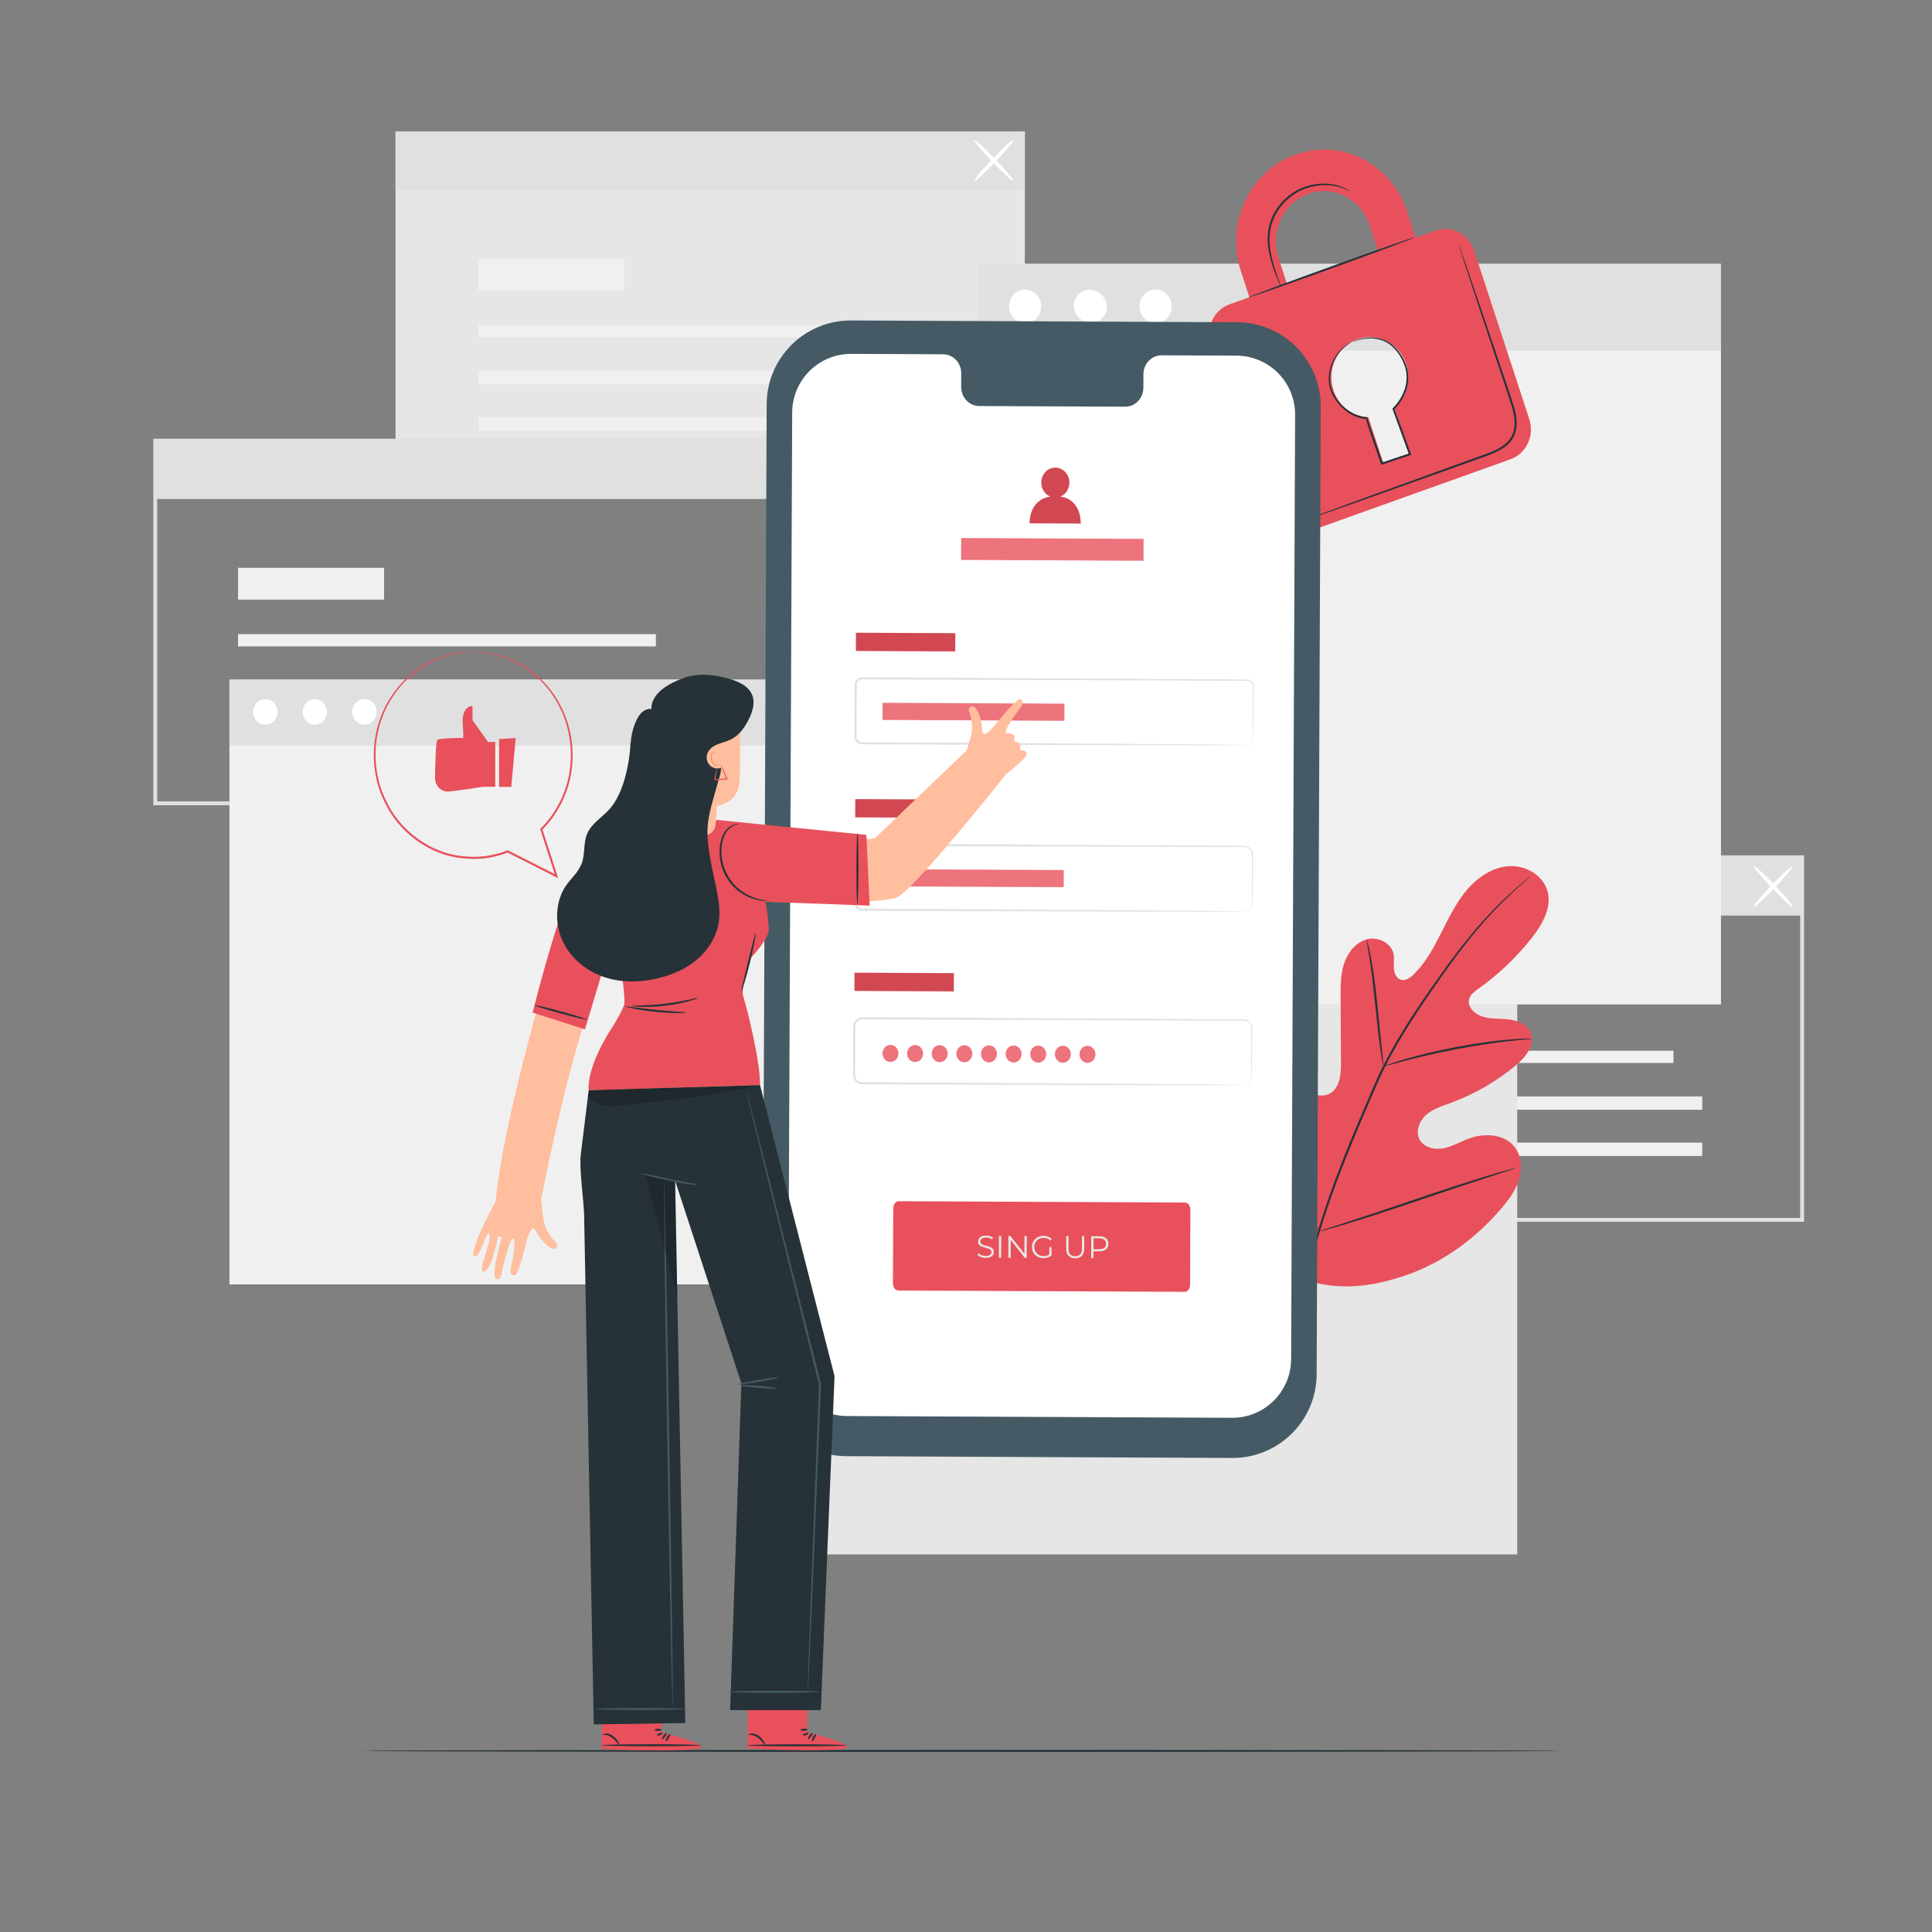 <svg width="283" height="283" viewBox="0 0 283 283" fill="none" xmlns="http://www.w3.org/2000/svg">
<rect x="0" y="0" width="283" height="283" fill="#808080" stroke="none"/>
<path d="M264.259 178.971H171.513V125.289H264.259V178.971ZM172.079 178.405H263.693V125.855H172.079V178.405Z" fill="#E0E0E0"/>
<path d="M245.128 153.911H183.924V155.707H245.128V153.911Z" fill="#F0F0F0"/>
<path d="M249.343 160.602H183.924V162.561H249.343V160.602Z" fill="#F0F0F0"/>
<path d="M249.343 167.372H183.924V169.331H249.343V167.372Z" fill="#F0F0F0"/>
<path d="M205.314 144.194H183.924V148.851H205.314V144.194Z" fill="#F0F0F0"/>
<path d="M263.976 125.571H171.796V134.117H263.976V125.571Z" fill="#E0E0E0"/>
<path d="M256.883 132.84C256.765 132.728 257.953 131.295 259.535 129.641C261.118 127.986 262.497 126.736 262.614 126.849C262.732 126.961 261.544 128.394 259.961 130.048C258.379 131.703 257.001 132.953 256.883 132.84Z" fill="white"/>
<path d="M262.615 132.84C262.497 132.953 261.119 131.703 259.536 130.048C257.953 128.393 256.765 126.961 256.883 126.849C257.001 126.737 258.378 127.986 259.962 129.641C261.545 131.295 262.733 132.728 262.615 132.84Z" fill="white"/>
<path d="M150.119 19.275H57.938V72.391H150.119V19.275Z" fill="#E6E6E6"/>
<path d="M131.269 47.615H70.065V49.41H131.269V47.615Z" fill="#F0F0F0"/>
<path d="M135.485 54.306H70.065V56.264H135.485V54.306Z" fill="#F0F0F0"/>
<path d="M135.485 61.075H70.065V63.033H135.485V61.075Z" fill="#F0F0F0"/>
<path d="M91.456 37.897H70.065V42.555H91.456V37.897Z" fill="#F0F0F0"/>
<path d="M150.119 19.275H57.938V27.82H150.119V19.275Z" fill="#E0E0E0"/>
<path d="M142.709 26.503C142.591 26.39 143.779 24.958 145.361 23.303C146.944 21.648 148.323 20.399 148.44 20.511C148.558 20.623 147.37 22.055 145.787 23.71C144.205 25.365 142.827 26.615 142.709 26.503Z" fill="white"/>
<path d="M148.441 26.503C148.323 26.616 146.945 25.366 145.362 23.711C143.779 22.056 142.592 20.623 142.709 20.511C142.827 20.399 144.205 21.649 145.787 23.304C147.371 24.958 148.559 26.39 148.441 26.503Z" fill="white"/>
<path d="M115.206 117.949H22.459V64.266H115.206V117.949ZM23.026 117.383H114.64V64.832H23.026V117.383Z" fill="#E0E0E0"/>
<path d="M96.075 92.889H34.87V94.684H96.075V92.889Z" fill="#F0F0F0"/>
<path d="M100.29 99.581H34.87V101.539H100.29V99.581Z" fill="#F0F0F0"/>
<path d="M100.29 106.35H34.87V108.308H100.29V106.35Z" fill="#F0F0F0"/>
<path d="M56.26 83.171H34.87V87.83H56.26V83.171Z" fill="#F0F0F0"/>
<path d="M114.923 64.549H22.742V73.096H114.923V64.549Z" fill="#E0E0E0"/>
<path d="M222.243 130.25H113.399V227.69H222.243V130.25Z" fill="#E6E6E6"/>
<path d="M118.871 99.555H33.61V188.139H118.871V99.555Z" fill="#F0F0F0"/>
<path d="M118.871 99.555H33.61V109.207H118.871V99.555Z" fill="#E0E0E0"/>
<path d="M40.651 104.282C40.651 105.316 39.849 106.153 38.86 106.153C37.871 106.153 37.07 105.316 37.07 104.282C37.07 103.249 37.871 102.411 38.86 102.411C39.849 102.411 40.651 103.249 40.651 104.282Z" fill="white"/>
<path d="M47.911 104.282C47.911 105.316 47.11 106.153 46.121 106.153C45.132 106.153 44.331 105.316 44.331 104.282C44.331 103.249 45.132 102.411 46.121 102.411C47.11 102.411 47.911 103.249 47.911 104.282Z" fill="white"/>
<path d="M55.173 104.282C55.173 105.316 54.371 106.153 53.382 106.153C52.394 106.153 51.592 105.316 51.592 104.282C51.592 103.249 52.394 102.411 53.382 102.411C54.371 102.411 55.173 103.249 55.173 104.282Z" fill="white"/>
<path d="M252.088 38.649H143.244V147.129H252.088V38.649Z" fill="#F0F0F0"/>
<path d="M252.088 38.649H143.244V51.356H252.088V38.649Z" fill="#E0E0E0"/>
<path d="M152.513 44.872C152.513 46.233 151.458 47.336 150.156 47.336C148.855 47.336 147.8 46.233 147.8 44.872C147.8 43.511 148.855 42.409 150.156 42.409C151.458 42.409 152.513 43.512 152.513 44.872Z" fill="white"/>
<path d="M161.382 43.206C162.344 44.168 162.378 45.694 161.458 46.614C160.537 47.534 159.011 47.5 158.05 46.539C157.088 45.577 157.054 44.051 157.974 43.13C158.894 42.21 160.42 42.244 161.382 43.206Z" fill="white"/>
<path d="M171.632 44.872C171.632 46.233 170.577 47.336 169.275 47.336C167.973 47.336 166.918 46.233 166.918 44.872C166.918 43.511 167.973 42.409 169.275 42.409C170.577 42.409 171.632 43.512 171.632 44.872Z" fill="white"/>
<path d="M228.575 256.472C228.575 256.553 189.272 256.62 140.801 256.62C92.314 256.62 53.019 256.554 53.019 256.472C53.019 256.391 92.313 256.324 140.801 256.324C189.272 256.325 228.575 256.391 228.575 256.472Z" fill="#263238"/>
<path d="M190.277 187.183C181.534 181.074 179.55 169.735 179.896 159.543C179.953 157.842 179.766 156.048 180.576 154.555C181.385 153.062 183.274 152.042 184.797 152.759C186.06 153.354 186.611 154.823 187.318 156.039C188.258 157.656 189.659 158.994 191.308 159.85C192.391 160.412 193.732 160.756 194.801 160.166C196.269 159.356 196.442 157.329 196.431 155.636C196.412 152.483 196.392 149.328 196.373 146.175C196.362 144.483 196.357 142.755 196.883 141.15C197.409 139.544 198.572 138.052 200.182 137.601C201.792 137.15 203.782 138.078 204.122 139.735C204.264 140.424 204.123 141.139 204.17 141.842C204.217 142.544 204.544 143.321 205.212 143.517C205.887 143.716 206.565 143.236 207.07 142.741C208.817 141.032 210.002 138.831 211.11 136.643C212.217 134.454 213.292 132.213 214.877 130.349C216.462 128.485 218.654 127.009 221.077 126.872C223.5 126.735 226.082 128.23 226.695 130.61C227.309 132.995 225.917 135.415 224.403 137.347C222.156 140.212 219.498 142.746 216.538 144.843C216.005 145.222 215.426 145.631 215.223 146.258C214.855 147.386 215.924 148.506 217.038 148.877C218.299 149.297 219.667 149.166 220.987 149.322C222.306 149.477 223.736 150.059 224.234 151.306C224.928 153.036 223.481 154.849 222.058 156.035C219.208 158.413 215.953 160.292 212.481 161.564C211.237 162.019 209.927 162.419 208.923 163.293C207.92 164.168 207.313 165.689 207.92 166.881C208.527 168.074 210.083 168.455 211.387 168.213C212.691 167.971 213.858 167.263 215.101 166.795C217.426 165.917 220.429 166.077 221.919 168.087C222.898 169.408 222.984 171.247 222.489 172.822C221.994 174.396 220.99 175.753 219.924 177.004C216.197 181.377 211.425 184.897 206.031 186.768C200.637 188.638 195.638 189.144 190.277 187.183Z" fill="#E8505B"/>
<path d="M224.25 128.288C224.254 128.292 224.198 128.347 224.086 128.449C223.961 128.561 223.795 128.709 223.584 128.897C223.14 129.289 222.487 129.867 221.665 130.634C220.021 132.163 217.711 134.463 215.202 137.61C213.943 139.178 212.635 140.954 211.265 142.886C209.898 144.821 208.45 146.897 207.01 149.138C205.57 151.377 204.128 153.777 202.835 156.369C202.183 157.663 201.601 159.017 201.008 160.396C200.417 161.776 199.818 163.176 199.212 164.593C196.808 170.267 194.693 175.753 193.182 180.877C191.662 185.996 190.758 190.741 190.362 194.761C189.956 198.783 190.04 202.066 190.204 204.319C190.292 205.445 190.379 206.319 190.458 206.909C190.491 207.192 190.516 207.415 190.536 207.582C190.552 207.734 190.557 207.813 190.552 207.814C190.547 207.814 190.531 207.738 190.504 207.587C190.478 207.421 190.441 207.2 190.396 206.918C190.296 206.33 190.19 205.457 190.083 204.329C189.882 202.074 189.764 198.78 190.143 194.74C190.512 190.702 191.398 185.934 192.908 180.794C194.408 175.65 196.52 170.148 198.927 164.469C199.534 163.052 200.134 161.651 200.725 160.271C201.318 158.895 201.906 157.53 202.563 156.23C203.868 153.624 205.32 151.219 206.771 148.979C208.221 146.737 209.679 144.663 211.055 142.733C212.437 140.806 213.758 139.033 215.032 137.47C217.57 134.33 219.912 132.046 221.584 130.544C222.419 129.789 223.085 129.226 223.543 128.849C223.763 128.671 223.935 128.531 224.065 128.425C224.184 128.33 224.247 128.284 224.25 128.288Z" fill="#263238"/>
<path d="M202.652 156.218C202.631 156.221 202.574 155.964 202.487 155.496C202.398 155.029 202.292 154.348 202.173 153.505C201.934 151.82 201.683 149.482 201.416 146.904C201.148 144.323 200.865 141.996 200.601 140.319C200.472 139.481 200.359 138.803 200.276 138.335C200.195 137.867 200.161 137.606 200.182 137.601C200.203 137.596 200.277 137.849 200.395 138.31C200.515 138.771 200.66 139.444 200.817 140.281C201.138 141.954 201.458 144.287 201.725 146.87C201.982 149.415 202.214 151.717 202.391 153.477C202.476 154.271 202.549 154.941 202.607 155.478C202.656 155.951 202.674 156.215 202.652 156.218Z" fill="#263238"/>
<path d="M224.408 152.152C224.409 152.174 224.099 152.21 223.541 152.256C222.983 152.306 222.174 152.373 221.179 152.489C219.186 152.704 216.444 153.097 213.438 153.664C210.432 154.236 207.733 154.869 205.794 155.384C204.823 155.634 204.042 155.858 203.501 156.01C202.961 156.163 202.66 156.239 202.652 156.218C202.646 156.197 202.935 156.083 203.465 155.893C203.996 155.705 204.769 155.448 205.736 155.169C207.665 154.598 210.365 153.929 213.38 153.354C216.396 152.787 219.153 152.426 221.157 152.268C222.159 152.18 222.972 152.146 223.534 152.135C224.097 152.125 224.407 152.13 224.408 152.152Z" fill="#263238"/>
<path d="M193.176 180.393C193.166 180.398 193.115 180.307 193.027 180.128C192.926 179.915 192.803 179.655 192.655 179.34C192.335 178.656 191.897 177.653 191.373 176.406C190.324 173.914 188.982 170.425 187.554 166.556C186.125 162.685 184.817 159.189 183.821 156.679C183.333 155.459 182.931 154.455 182.632 153.709C182.505 153.385 182.4 153.118 182.313 152.898C182.244 152.712 182.211 152.612 182.222 152.607C182.232 152.603 182.282 152.694 182.371 152.873C182.472 153.085 182.595 153.345 182.743 153.659C183.063 154.344 183.5 155.347 184.024 156.594C185.074 159.086 186.416 162.574 187.844 166.445C189.273 170.315 190.58 173.811 191.576 176.321C192.065 177.541 192.466 178.546 192.765 179.291C192.893 179.615 192.998 179.883 193.084 180.102C193.154 180.289 193.186 180.389 193.176 180.393Z" fill="#263238"/>
<path d="M222.086 171.076C222.089 171.087 221.99 171.127 221.799 171.194C221.573 171.27 221.295 171.363 220.96 171.475C220.184 171.727 219.137 172.066 217.864 172.478C215.25 173.326 211.653 174.539 207.681 175.883C203.707 177.229 200.096 178.409 197.463 179.203C196.147 179.6 195.079 179.911 194.337 180.11C193.994 180.2 193.711 180.274 193.481 180.336C193.284 180.384 193.179 180.403 193.176 180.393C193.173 180.383 193.273 180.342 193.463 180.274C193.689 180.199 193.966 180.106 194.303 179.994C195.078 179.742 196.125 179.403 197.398 178.99C200.012 178.143 203.609 176.93 207.583 175.585C211.555 174.239 215.166 173.059 217.798 172.265C219.114 171.868 220.182 171.557 220.925 171.358C221.268 171.268 221.55 171.193 221.781 171.133C221.978 171.085 222.083 171.066 222.086 171.076Z" fill="#263238"/>
<path d="M210.292 33.778L207.376 34.822L206.129 31.013C203.829 23.988 196.488 20.229 189.773 22.631C183.055 25.034 179.463 32.704 181.763 39.729L183.01 43.538L180.084 44.584C177.808 45.398 176.577 48.021 177.356 50.402L185.47 75.188C186.262 77.605 188.774 78.894 191.049 78.08L221.259 67.274C223.571 66.447 224.804 63.818 224.012 61.401L215.898 36.615C215.117 34.234 212.604 32.951 210.292 33.778ZM187.267 37.76C186.006 33.91 187.974 29.705 191.657 28.388C195.337 27.071 199.358 29.133 200.619 32.983L201.866 36.792L188.514 41.568L187.267 37.76ZM204.252 59.75L206.324 66.08C206.411 66.348 206.258 66.621 206 66.714L203.101 67.751C202.879 67.83 202.595 67.713 202.508 67.445L200.435 61.116C198.19 61.02 196.106 59.532 195.326 57.151C194.324 54.09 195.892 50.742 198.83 49.691C201.766 48.641 204.966 50.282 205.969 53.344C206.748 55.725 205.973 58.237 204.252 59.75Z" fill="#E8505B"/>
<path d="M207.248 34.753C207.276 34.829 201.843 36.864 195.114 39.295C188.384 41.728 182.907 43.638 182.88 43.561C182.852 43.485 188.284 41.451 195.015 39.018C201.742 36.587 207.221 34.677 207.248 34.753Z" fill="#263238"/>
<path d="M213.663 35.796C213.668 35.794 213.69 35.845 213.728 35.944C213.771 36.06 213.826 36.206 213.893 36.388C214.038 36.801 214.24 37.375 214.497 38.104C215.018 39.619 215.758 41.775 216.669 44.43C217.578 47.112 218.657 50.294 219.854 53.826C220.445 55.599 221.091 57.442 221.711 59.388C221.997 60.366 222.235 61.411 222.136 62.494C222.085 63.031 221.939 63.571 221.678 64.06C221.411 64.546 221.039 64.973 220.608 65.322C219.738 66.017 218.719 66.424 217.735 66.788C216.748 67.143 215.774 67.493 214.818 67.836C212.905 68.52 211.06 69.181 209.301 69.811C205.787 71.062 202.621 72.189 199.954 73.139C197.305 74.071 195.155 74.827 193.644 75.358C192.914 75.609 192.337 75.806 191.924 75.948C191.74 76.008 191.591 76.056 191.474 76.094C191.372 76.125 191.319 76.139 191.317 76.134C191.316 76.129 191.366 76.106 191.464 76.065C191.579 76.02 191.724 75.963 191.904 75.891C192.314 75.738 192.883 75.522 193.606 75.25C195.109 74.697 197.249 73.911 199.884 72.943C202.545 71.976 205.703 70.829 209.21 69.556C210.966 68.921 212.81 68.255 214.72 67.564C215.676 67.22 216.648 66.869 217.635 66.513C218.611 66.151 219.602 65.75 220.423 65.092C220.83 64.764 221.173 64.368 221.42 63.921C221.661 63.47 221.797 62.971 221.845 62.466C221.94 61.449 221.716 60.433 221.435 59.47C220.825 57.543 220.179 55.684 219.597 53.913C218.423 50.374 217.364 47.184 216.472 44.497C215.598 41.829 214.888 39.663 214.389 38.141C214.154 37.405 213.97 36.825 213.837 36.408C213.781 36.222 213.736 36.073 213.701 35.955C213.67 35.851 213.658 35.798 213.663 35.796Z" fill="#263238"/>
<path d="M197.727 27.991C197.713 28.016 197.427 27.839 196.87 27.615C196.313 27.402 195.469 27.153 194.4 27.119C193.337 27.08 192.045 27.244 190.754 27.808C189.468 28.365 188.202 29.354 187.295 30.699C186.37 32.039 185.965 33.59 185.965 34.997C185.953 36.41 186.253 37.668 186.541 38.7C186.839 39.734 187.144 40.554 187.345 41.123C187.548 41.693 187.658 42.009 187.638 42.017C187.62 42.024 187.475 41.722 187.238 41.165C187.004 40.607 186.669 39.797 186.342 38.76C186.025 37.725 185.696 36.451 185.693 34.995C185.678 33.547 186.092 31.921 187.05 30.533C187.991 29.139 189.309 28.122 190.647 27.558C191.989 26.99 193.322 26.844 194.41 26.91C195.506 26.972 196.362 27.259 196.916 27.509C197.19 27.643 197.399 27.753 197.531 27.845C197.666 27.933 197.733 27.982 197.727 27.991Z" fill="#263238"/>
<path d="M197.985 50.139C197.981 50.131 198.079 50.083 198.271 49.996C198.462 49.907 198.754 49.793 199.145 49.682C199.533 49.56 200.029 49.472 200.616 49.437C201.201 49.408 201.889 49.469 202.601 49.733C204.048 50.242 205.38 51.72 206.035 53.679C206.349 54.668 206.377 55.817 206.061 56.928C205.723 58.035 205.104 59.096 204.21 59.988L204.247 59.838C204.999 61.901 205.817 64.147 206.67 66.482L206.721 66.624L206.578 66.672C206.168 66.81 205.727 66.958 205.284 67.106C204.331 67.425 203.39 67.74 202.468 68.049L202.329 68.096L202.283 67.956C201.507 65.609 200.658 63.397 200.041 61.282L200.163 61.378C199.004 61.301 197.963 60.814 197.134 60.181C196.301 59.54 195.663 58.746 195.233 57.91C194.81 57.071 194.598 56.181 194.633 55.361C194.654 54.541 194.843 53.799 195.108 53.173C195.636 51.912 196.423 51.118 197.006 50.685C197.6 50.251 197.985 50.139 197.985 50.139C197.998 50.164 197.625 50.306 197.059 50.754C196.503 51.201 195.753 51.996 195.259 53.235C194.766 54.445 194.552 56.183 195.434 57.806C195.857 58.608 196.48 59.371 197.286 59.981C198.088 60.586 199.088 61.041 200.177 61.108L200.273 61.114L200.299 61.204C200.924 63.304 201.778 65.508 202.56 67.864L202.374 67.771C203.296 67.462 204.237 67.146 205.19 66.826C205.633 66.678 206.073 66.531 206.484 66.393L206.392 66.582C205.546 64.244 204.732 61.997 203.986 59.933L203.955 59.849L204.023 59.783C204.869 58.946 205.486 57.907 205.811 56.855C206.12 55.792 206.102 54.7 205.809 53.747C205.19 51.846 203.918 50.401 202.539 49.893C201.858 49.627 201.191 49.554 200.619 49.57C200.045 49.59 199.554 49.663 199.167 49.77C198.39 49.97 197.995 50.163 197.985 50.139Z" fill="#263238"/>
<path d="M180.492 213.562L123.96 213.3C117.16 213.269 111.673 207.733 111.702 200.934L112.301 59.205C112.33 52.402 117.869 46.911 124.672 46.943L181.205 47.204C188.004 47.236 193.491 52.772 193.462 59.57L192.863 201.299C192.835 208.102 187.296 213.594 180.492 213.562Z" fill="#455A64"/>
<path d="M181.124 52.095L170.164 52.045C168.694 52.038 167.497 53.279 167.491 54.815L167.482 56.803C167.475 58.34 166.278 59.58 164.808 59.573L143.444 59.475C141.974 59.468 140.787 58.217 140.794 56.68L140.802 54.691C140.808 53.155 139.622 51.903 138.152 51.897L134.297 51.878L124.704 51.834C119.94 51.812 116.06 55.658 116.04 60.422L115.455 198.759C115.435 203.522 119.278 207.399 124.039 207.421L180.459 207.681C185.223 207.703 189.103 203.858 189.124 199.093L189.708 60.756C189.729 55.994 185.886 52.118 181.124 52.095Z" fill="white"/>
<path d="M173.531 189.228L131.577 189.034C131.143 189.032 130.793 188.56 130.796 187.978L130.842 177.002C130.844 176.421 131.199 175.952 131.633 175.954L173.587 176.148C174.022 176.15 174.372 176.623 174.369 177.204L174.323 188.179C174.321 188.76 173.966 189.23 173.531 189.228Z" fill="#E8505B"/>
<path d="M144.373 184.256C144.134 184.255 143.905 184.216 143.685 184.138C143.467 184.061 143.299 183.959 143.18 183.833L143.315 183.571C143.431 183.688 143.585 183.784 143.778 183.858C143.97 183.93 144.169 183.966 144.374 183.967C144.662 183.968 144.878 183.917 145.023 183.814C145.167 183.707 145.24 183.57 145.24 183.401C145.241 183.272 145.202 183.17 145.122 183.093C145.046 183.016 144.951 182.957 144.838 182.917C144.725 182.873 144.568 182.827 144.366 182.777C144.124 182.714 143.931 182.655 143.787 182.6C143.644 182.541 143.52 182.453 143.416 182.336C143.316 182.219 143.266 182.061 143.267 181.862C143.268 181.7 143.311 181.553 143.397 181.422C143.484 181.287 143.616 181.181 143.794 181.102C143.972 181.023 144.192 180.984 144.456 180.985C144.64 180.986 144.819 181.013 144.993 181.066C145.17 181.116 145.323 181.185 145.452 181.275L145.336 181.545C145.201 181.456 145.058 181.389 144.905 181.346C144.752 181.299 144.602 181.276 144.455 181.275C144.173 181.274 143.96 181.328 143.815 181.437C143.674 181.544 143.603 181.683 143.602 181.854C143.602 181.983 143.64 182.087 143.716 182.167C143.795 182.244 143.893 182.304 144.009 182.348C144.128 182.388 144.287 182.433 144.486 182.483C144.722 182.543 144.912 182.602 145.055 182.661C145.202 182.716 145.326 182.803 145.426 182.92C145.527 183.033 145.577 183.188 145.576 183.384C145.575 183.547 145.53 183.695 145.441 183.829C145.355 183.961 145.221 184.066 145.04 184.144C144.859 184.22 144.637 184.257 144.373 184.256ZM146.327 181.022L146.667 181.023L146.653 184.239L146.313 184.238L146.327 181.022ZM150.401 181.04L150.387 184.256L150.107 184.255L148.05 181.636L148.039 184.246L147.699 184.244L147.713 181.028L147.993 181.029L150.054 183.648L150.065 181.039L150.401 181.04ZM153.708 182.664L154.035 182.665L154.029 183.892C153.879 184.023 153.701 184.123 153.495 184.192C153.29 184.262 153.074 184.296 152.847 184.295C152.525 184.294 152.236 184.222 151.98 184.08C151.723 183.938 151.522 183.742 151.376 183.494C151.23 183.242 151.157 182.961 151.159 182.652C151.16 182.343 151.235 182.064 151.383 181.817C151.531 181.566 151.734 181.371 151.992 181.231C152.249 181.092 152.541 181.023 152.865 181.024C153.11 181.025 153.335 181.066 153.54 181.147C153.745 181.224 153.918 181.34 154.058 181.494L153.846 181.709C153.592 181.456 153.27 181.329 152.878 181.327C152.617 181.326 152.381 181.383 152.17 181.499C151.961 181.611 151.796 181.77 151.676 181.974C151.556 182.176 151.495 182.402 151.494 182.653C151.493 182.905 151.552 183.131 151.67 183.334C151.789 183.537 151.952 183.697 152.16 183.814C152.368 183.932 152.602 183.991 152.862 183.992C153.193 183.994 153.473 183.912 153.704 183.748L153.708 182.664ZM157.488 184.317C157.071 184.315 156.747 184.194 156.515 183.954C156.284 183.714 156.169 183.366 156.171 182.909L156.178 181.067L156.518 181.069L156.511 182.897C156.509 183.271 156.592 183.55 156.76 183.734C156.927 183.919 157.171 184.012 157.489 184.013C157.811 184.015 158.056 183.924 158.225 183.741C158.395 183.558 158.48 183.28 158.482 182.906L158.489 181.078L158.82 181.079L158.812 182.921C158.81 183.378 158.692 183.725 158.459 183.963C158.228 184.2 157.904 184.318 157.488 184.317ZM161.048 181.089C161.459 181.091 161.78 181.191 162.012 181.388C162.244 181.585 162.359 181.855 162.357 182.198C162.356 182.541 162.238 182.81 162.005 183.005C161.771 183.197 161.449 183.292 161.039 183.29L160.175 183.286L160.171 184.301L159.831 184.3L159.844 181.084L161.048 181.089ZM161.031 182.991C161.349 182.993 161.593 182.925 161.762 182.788C161.931 182.648 162.016 182.451 162.017 182.196C162.019 181.936 161.935 181.737 161.767 181.598C161.599 181.456 161.356 181.385 161.038 181.383L160.183 181.379L160.176 182.987L161.031 182.991Z" fill="#E8E8E3"/>
<path d="M139.938 92.749L125.383 92.683L125.37 95.353L139.926 95.42L139.938 92.749Z" fill="#E8505B"/>
<path opacity="0.1" d="M139.938 92.749L125.383 92.683L125.37 95.353L139.926 95.42L139.938 92.749Z" fill="black"/>
<path d="M182.623 109.14C182.621 109.128 182.745 109.146 182.955 109.061C183.154 108.984 183.467 108.743 183.504 108.3C183.502 107.397 183.499 106.085 183.496 104.4C183.496 103.552 183.495 102.611 183.494 101.581C183.495 101.323 183.495 101.06 183.495 100.791C183.502 100.516 183.502 100.261 183.337 100.05C183.188 99.84 182.933 99.706 182.667 99.704C182.377 99.704 182.081 99.703 181.781 99.703C179.372 99.698 176.632 99.692 173.605 99.687C161.48 99.641 144.747 99.58 126.265 99.511C126.021 99.51 125.782 99.629 125.641 99.827C125.483 100.027 125.49 100.263 125.494 100.566C125.491 101.141 125.489 101.713 125.486 102.284C125.481 103.426 125.476 104.559 125.472 105.685C125.469 106.248 125.466 106.808 125.464 107.367C125.473 107.635 125.438 107.955 125.487 108.163C125.543 108.39 125.716 108.582 125.929 108.673C126.041 108.718 126.145 108.734 126.28 108.733L126.694 108.735L127.52 108.739C128.07 108.742 128.617 108.744 129.162 108.747C133.521 108.771 137.725 108.793 141.732 108.814C149.74 108.863 156.953 108.907 163.014 108.944C169.064 108.991 173.964 109.03 177.362 109.057C179.048 109.077 180.361 109.092 181.263 109.103C181.701 109.111 182.038 109.117 182.278 109.122C182.506 109.129 182.623 109.14 182.623 109.14C182.623 109.14 182.506 109.149 182.277 109.153C182.038 109.155 181.701 109.158 181.263 109.163C180.359 109.165 179.047 109.168 177.361 109.172C173.962 109.168 169.063 109.161 163.013 109.153C156.951 109.134 149.738 109.111 141.729 109.086C137.724 109.07 133.519 109.054 129.16 109.037C128.615 109.035 128.068 109.033 127.518 109.03L126.692 109.027L126.278 109.025C126.136 109.028 125.961 109.006 125.816 108.943C125.52 108.818 125.284 108.553 125.204 108.238C125.16 108.078 125.17 107.916 125.169 107.785L125.171 107.367C125.173 106.808 125.176 106.247 125.178 105.685C125.182 104.559 125.187 103.425 125.191 102.284C125.194 101.714 125.196 101.141 125.198 100.566C125.203 100.419 125.19 100.29 125.213 100.114C125.238 99.949 125.302 99.789 125.402 99.654C125.596 99.381 125.93 99.214 126.265 99.218C144.747 99.319 161.48 99.412 173.605 99.479C176.633 99.501 179.372 99.521 181.781 99.538C182.081 99.541 182.377 99.543 182.667 99.546C182.984 99.549 183.286 99.712 183.459 99.961C183.653 100.205 183.651 100.539 183.64 100.792C183.638 101.061 183.636 101.324 183.634 101.582C183.624 102.612 183.616 103.553 183.609 104.401C183.588 106.088 183.572 107.401 183.561 108.305C183.511 108.777 183.172 109.019 182.964 109.09C182.745 109.168 182.623 109.14 182.623 109.14Z" fill="#E0E0E0"/>
<path d="M155.916 103.078L129.289 102.955L129.278 105.452L155.904 105.575L155.916 103.078Z" fill="#E8505B"/>
<path opacity="0.2" d="M155.916 103.078L129.289 102.955L129.278 105.452L155.904 105.575L155.916 103.078Z" fill="white"/>
<path d="M139.836 117.123L125.28 117.056L125.268 119.727L139.824 119.794L139.836 117.123Z" fill="#E8505B"/>
<path opacity="0.1" d="M139.836 117.123L125.28 117.056L125.268 119.727L139.824 119.794L139.836 117.123Z" fill="black"/>
<path d="M182.249 133.512C182.248 133.502 182.368 133.513 182.585 133.449C182.79 133.381 183.121 133.212 183.302 132.807C183.399 132.608 183.408 132.366 183.4 132.09C183.399 131.815 183.398 131.515 183.396 131.19C183.395 130.539 183.394 129.789 183.392 128.947C183.392 128.102 183.391 127.163 183.391 126.137C183.391 125.88 183.391 125.618 183.391 125.35C183.404 125.08 183.371 124.829 183.226 124.603C183.09 124.381 182.869 124.205 182.611 124.127C182.358 124.046 182.055 124.09 181.756 124.078C179.356 124.073 176.625 124.068 173.607 124.062C161.524 124.017 144.849 123.955 126.431 123.887C125.92 123.875 125.447 124.292 125.398 124.798C125.381 125.336 125.389 125.931 125.383 126.493C125.378 127.63 125.373 128.76 125.368 129.881C125.366 130.442 125.363 131.001 125.361 131.558C125.371 131.836 125.331 132.126 125.397 132.348C125.461 132.582 125.61 132.791 125.81 132.928C126.018 133.068 126.242 133.119 126.514 133.109L127.337 133.113C127.885 133.116 128.43 133.119 128.974 133.122C133.318 133.144 137.508 133.167 141.499 133.188C149.481 133.236 156.668 133.281 162.709 133.317C168.738 133.365 173.62 133.403 177.007 133.43C178.687 133.45 179.994 133.465 180.894 133.476C181.33 133.484 181.666 133.491 181.905 133.495C182.133 133.501 182.249 133.512 182.249 133.512C182.249 133.512 182.132 133.522 181.904 133.525C181.666 133.527 181.33 133.531 180.894 133.535C179.994 133.538 178.686 133.541 177.006 133.545C173.62 133.541 168.737 133.534 162.707 133.526C156.667 133.508 149.479 133.485 141.498 133.46C137.506 133.444 133.316 133.428 128.973 133.411C128.429 133.408 127.884 133.406 127.336 133.404L126.513 133.401C126.236 133.415 125.896 133.349 125.646 133.17C125.389 132.994 125.198 132.726 125.115 132.425C125.031 132.108 125.081 131.833 125.069 131.557C125.071 131 125.073 130.441 125.075 129.88C125.08 128.758 125.085 127.629 125.089 126.491C125.096 125.915 125.084 125.368 125.105 124.763C125.168 124.111 125.776 123.575 126.432 123.592C144.85 123.694 161.525 123.786 173.608 123.853C176.625 123.875 179.355 123.895 181.756 123.913C182.052 123.929 182.351 123.88 182.657 123.974C182.953 124.067 183.203 124.269 183.356 124.523C183.518 124.771 183.553 125.089 183.537 125.35C183.534 125.618 183.533 125.88 183.531 126.138C183.521 127.164 183.513 128.102 183.506 128.947C183.497 129.79 183.489 130.539 183.482 131.191C183.478 131.515 183.475 131.815 183.472 132.09C183.477 132.36 183.461 132.627 183.355 132.832C183.156 133.252 182.806 133.418 182.592 133.478C182.368 133.534 182.249 133.512 182.249 133.512Z" fill="#E0E0E0"/>
<path d="M139.726 142.547L125.171 142.48L125.158 145.151L139.714 145.218L139.726 142.547Z" fill="#E8505B"/>
<path opacity="0.1" d="M139.726 142.547L125.171 142.48L125.158 145.151L139.714 145.218L139.726 142.547Z" fill="black"/>
<path d="M182.141 158.933C182.14 158.923 182.26 158.933 182.477 158.87C182.683 158.803 183.013 158.632 183.194 158.228C183.291 158.029 183.3 157.787 183.292 157.51C183.291 157.235 183.289 156.935 183.288 156.611C183.287 155.96 183.286 155.21 183.284 154.367C183.284 153.522 183.284 152.584 183.283 151.557C183.283 151.301 183.284 151.038 183.284 150.77C183.296 150.499 183.263 150.249 183.118 150.023C182.982 149.802 182.761 149.626 182.503 149.546C182.25 149.466 181.947 149.51 181.647 149.498C179.248 149.493 176.517 149.487 173.5 149.482C161.416 149.437 144.741 149.375 126.324 149.307C125.812 149.294 125.339 149.712 125.29 150.218C125.273 150.756 125.281 151.351 125.276 151.912C125.271 153.049 125.266 154.18 125.261 155.301C125.259 155.862 125.256 156.42 125.254 156.977C125.264 157.255 125.223 157.545 125.289 157.767C125.353 158.002 125.502 158.211 125.702 158.348C125.91 158.487 126.135 158.539 126.406 158.529L127.23 158.533C127.778 158.535 128.323 158.538 128.866 158.541C133.21 158.564 137.4 158.586 141.392 158.607C149.373 158.657 156.561 158.7 162.601 158.737C168.63 158.785 173.512 158.823 176.899 158.85C178.579 158.869 179.887 158.885 180.787 158.895C181.223 158.904 181.559 158.91 181.797 158.915C182.024 158.923 182.141 158.933 182.141 158.933C182.141 158.933 182.024 158.942 181.797 158.946C181.558 158.948 181.222 158.951 180.786 158.956C179.886 158.958 178.578 158.962 176.898 158.966C173.512 158.961 168.629 158.955 162.599 158.947C156.559 158.928 149.371 158.906 141.39 158.881C137.398 158.865 133.208 158.848 128.865 158.831C128.321 158.829 127.776 158.826 127.228 158.824L126.405 158.821C126.128 158.835 125.788 158.768 125.538 158.59C125.281 158.414 125.09 158.147 125.007 157.846C124.923 157.529 124.973 157.252 124.961 156.977C124.963 156.42 124.965 155.861 124.968 155.301C124.972 154.179 124.977 153.049 124.981 151.912C124.988 151.336 124.977 150.789 124.998 150.184C125.06 149.532 125.668 148.996 126.325 149.013C144.743 149.115 161.417 149.207 173.5 149.274C176.517 149.296 179.248 149.316 181.648 149.333C181.944 149.349 182.243 149.301 182.55 149.395C182.845 149.487 183.095 149.69 183.248 149.944C183.411 150.193 183.446 150.51 183.429 150.772C183.427 151.039 183.425 151.301 183.422 151.558C183.413 152.585 183.405 153.524 183.398 154.368C183.389 155.211 183.382 155.961 183.375 156.612C183.371 156.936 183.367 157.237 183.364 157.511C183.369 157.782 183.352 158.049 183.246 158.253C183.047 158.673 182.697 158.839 182.484 158.899C182.26 158.954 182.141 158.933 182.141 158.933Z" fill="#E0E0E0"/>
<path d="M155.814 127.452L129.187 127.329L129.175 129.826L155.802 129.948L155.814 127.452Z" fill="#E8505B"/>
<path opacity="0.2" d="M155.814 127.452L129.187 127.329L129.175 129.826L155.802 129.948L155.814 127.452Z" fill="white"/>
<path d="M131.601 154.313C131.598 154.998 131.075 155.552 130.432 155.549C129.789 155.545 129.27 154.987 129.273 154.302C129.276 153.616 129.8 153.062 130.443 153.066C131.086 153.068 131.604 153.627 131.601 154.313Z" fill="#E8505B"/>
<path d="M135.208 154.33C135.206 155.015 134.682 155.569 134.039 155.566C133.396 155.563 132.878 155.005 132.88 154.319C132.883 153.633 133.407 153.08 134.05 153.083C134.693 153.085 135.211 153.644 135.208 154.33Z" fill="#E8505B"/>
<path d="M138.816 154.346C138.813 155.031 138.289 155.586 137.646 155.582C137.003 155.579 136.485 155.021 136.488 154.335C136.49 153.65 137.014 153.096 137.657 153.099C138.299 153.102 138.818 153.66 138.816 154.346Z" fill="#E8505B"/>
<path d="M142.422 154.362C142.419 155.048 141.896 155.602 141.253 155.598C140.61 155.596 140.091 155.038 140.094 154.352C140.097 153.666 140.621 153.113 141.264 153.115C141.906 153.119 142.425 153.677 142.422 154.362Z" fill="#E8505B"/>
<path d="M146.03 154.379C146.027 155.065 145.503 155.618 144.86 155.615C144.217 155.612 143.698 155.054 143.701 154.369C143.705 153.683 144.228 153.129 144.871 153.132C145.514 153.135 146.032 153.693 146.03 154.379Z" fill="#E8505B"/>
<path d="M149.636 154.396C149.633 155.082 149.11 155.635 148.467 155.632C147.824 155.629 147.306 155.071 147.308 154.386C147.311 153.7 147.835 153.147 148.477 153.149C149.121 153.152 149.639 153.71 149.636 154.396Z" fill="#E8505B"/>
<path d="M153.244 154.412C153.241 155.098 152.717 155.652 152.075 155.649C151.432 155.645 150.913 155.087 150.916 154.402C150.919 153.716 151.442 153.163 152.085 153.166C152.727 153.169 153.246 153.727 153.244 154.412Z" fill="#E8505B"/>
<path d="M156.851 154.429C156.848 155.115 156.324 155.668 155.682 155.665C155.039 155.662 154.52 155.104 154.523 154.418C154.526 153.733 155.05 153.179 155.692 153.182C156.335 153.185 156.853 153.743 156.851 154.429Z" fill="#E8505B"/>
<path d="M160.458 154.446C160.455 155.132 159.931 155.685 159.289 155.682C158.646 155.679 158.127 155.121 158.13 154.435C158.133 153.75 158.657 153.197 159.299 153.199C159.942 153.202 160.46 153.76 160.458 154.446Z" fill="#E8505B"/>
<g opacity="0.2">
<path d="M131.601 154.313C131.598 154.998 131.075 155.552 130.432 155.549C129.789 155.545 129.27 154.987 129.273 154.302C129.276 153.616 129.8 153.062 130.443 153.066C131.086 153.068 131.604 153.627 131.601 154.313Z" fill="white"/>
<path d="M135.208 154.33C135.206 155.015 134.682 155.569 134.039 155.566C133.396 155.563 132.878 155.005 132.88 154.319C132.883 153.633 133.407 153.08 134.05 153.083C134.693 153.085 135.211 153.644 135.208 154.33Z" fill="white"/>
<path d="M138.816 154.346C138.813 155.031 138.289 155.586 137.646 155.582C137.003 155.579 136.485 155.021 136.488 154.335C136.49 153.65 137.014 153.096 137.657 153.099C138.299 153.102 138.818 153.66 138.816 154.346Z" fill="white"/>
<path d="M142.422 154.362C142.419 155.048 141.896 155.602 141.253 155.598C140.61 155.596 140.091 155.038 140.094 154.352C140.097 153.666 140.621 153.113 141.264 153.115C141.906 153.119 142.425 153.677 142.422 154.362Z" fill="white"/>
<path d="M146.03 154.379C146.027 155.065 145.503 155.618 144.86 155.615C144.217 155.612 143.698 155.054 143.701 154.369C143.705 153.683 144.228 153.129 144.871 153.132C145.514 153.135 146.032 153.693 146.03 154.379Z" fill="white"/>
<path d="M149.636 154.396C149.633 155.082 149.11 155.635 148.467 155.632C147.824 155.629 147.306 155.071 147.308 154.386C147.311 153.7 147.835 153.147 148.477 153.149C149.121 153.152 149.639 153.71 149.636 154.396Z" fill="white"/>
<path d="M153.244 154.412C153.241 155.098 152.717 155.652 152.075 155.649C151.432 155.645 150.913 155.087 150.916 154.402C150.919 153.716 151.442 153.163 152.085 153.166C152.727 153.169 153.246 153.727 153.244 154.412Z" fill="white"/>
<path d="M156.851 154.429C156.848 155.115 156.324 155.668 155.682 155.665C155.039 155.662 154.52 155.104 154.523 154.418C154.526 153.733 155.05 153.179 155.692 153.182C156.335 153.185 156.853 153.743 156.851 154.429Z" fill="white"/>
<path d="M160.458 154.446C160.455 155.132 159.931 155.685 159.289 155.682C158.646 155.679 158.127 155.121 158.13 154.435C158.133 153.75 158.657 153.197 159.299 153.199C159.942 153.202 160.46 153.76 160.458 154.446Z" fill="white"/>
</g>
<path d="M155.335 72.734C156.097 72.415 156.638 71.63 156.643 70.704C156.648 69.492 155.73 68.505 154.593 68.499C153.457 68.494 152.531 69.473 152.526 70.685C152.522 71.619 153.068 72.414 153.838 72.734C150.67 73.212 150.813 76.654 150.813 76.654L158.304 76.689C158.304 76.689 158.475 73.209 155.335 72.734Z" fill="#E8505B"/>
<path opacity="0.1" d="M155.335 72.734C156.097 72.415 156.638 71.63 156.643 70.704C156.648 69.492 155.73 68.505 154.593 68.499C153.457 68.494 152.531 69.473 152.526 70.685C152.522 71.619 153.068 72.414 153.838 72.734C150.67 73.212 150.813 76.654 150.813 76.654L158.304 76.689C158.304 76.689 158.475 73.209 155.335 72.734Z" fill="black"/>
<path d="M167.511 78.941L140.799 78.818L140.785 82.012L167.496 82.135L167.511 78.941Z" fill="#E8505B"/>
<path opacity="0.2" d="M167.511 78.941L140.799 78.818L140.785 82.012L167.496 82.135L167.511 78.941Z" fill="white"/>
<path d="M69.315 95.471C69.315 95.477 69.226 95.487 69.053 95.501C68.865 95.514 68.61 95.533 68.282 95.557C67.942 95.562 67.528 95.636 67.04 95.722C66.798 95.772 66.529 95.791 66.255 95.873C65.98 95.949 65.688 96.03 65.378 96.116C64.157 96.501 62.686 97.114 61.205 98.186C59.727 99.25 58.249 100.772 57.098 102.758C56.492 103.734 56.053 104.861 55.658 106.045C55.337 107.251 55.053 108.532 55.032 109.882C54.972 110.554 55.04 111.238 55.068 111.933C55.086 112.281 55.161 112.625 55.206 112.975C55.253 113.326 55.304 113.678 55.404 114.024C55.691 115.431 56.264 116.81 56.989 118.132C58.438 120.785 60.874 123.071 63.883 124.396C65.388 125.06 67.052 125.418 68.744 125.488C70.438 125.595 72.174 125.323 73.818 124.758L74.316 124.575L74.382 124.551L74.441 124.581C76.876 125.818 79.265 127.03 81.579 128.205L81.367 128.386C80.605 126.02 79.866 123.727 79.157 121.526L79.13 121.441L79.193 121.378C80.992 119.577 82.246 117.388 82.941 115.147C83.637 112.899 83.756 110.611 83.484 108.513C83.213 106.411 82.526 104.499 81.609 102.891C80.694 101.278 79.555 99.968 78.386 98.944C77.204 97.928 75.978 97.24 74.879 96.713C73.754 96.242 72.751 95.94 71.917 95.78C71.501 95.708 71.13 95.645 70.807 95.591C70.486 95.568 70.213 95.549 69.988 95.533C69.777 95.517 69.611 95.505 69.486 95.495C69.373 95.483 69.315 95.476 69.315 95.471C69.315 95.467 69.373 95.466 69.486 95.468C69.612 95.471 69.778 95.476 69.99 95.482C70.217 95.491 70.492 95.502 70.815 95.515C71.141 95.564 71.515 95.62 71.935 95.682C72.778 95.829 73.793 96.119 74.936 96.582C76.051 97.101 77.299 97.785 78.504 98.804C79.696 99.83 80.859 101.15 81.798 102.781C82.737 104.407 83.446 106.345 83.731 108.479C84.017 110.608 83.904 112.936 83.203 115.225C82.502 117.508 81.231 119.742 79.4 121.582L79.435 121.435C80.147 123.634 80.89 125.927 81.656 128.292L81.768 128.638L81.444 128.473C79.128 127.3 76.74 126.089 74.303 124.853L74.428 124.86L73.92 125.046C72.238 125.625 70.463 125.902 68.732 125.792C67.003 125.72 65.301 125.351 63.764 124.671C60.692 123.314 58.213 120.976 56.743 118.269C56.008 116.921 55.43 115.514 55.142 114.082C55.042 113.73 54.991 113.371 54.943 113.015C54.899 112.659 54.825 112.308 54.808 111.955C54.781 111.248 54.715 110.553 54.779 109.87C54.806 108.498 55.1 107.198 55.433 105.976C55.839 104.775 56.292 103.634 56.912 102.647C58.092 100.641 59.601 99.11 61.106 98.046C62.614 96.975 64.108 96.372 65.345 96.001C65.658 95.919 65.955 95.842 66.233 95.769C66.51 95.692 66.781 95.677 67.026 95.632C67.519 95.555 67.936 95.49 68.278 95.495C68.608 95.484 68.865 95.476 69.053 95.469C69.226 95.466 69.315 95.466 69.315 95.471Z" fill="#E8505B"/>
<path d="M72.543 108.687H71.497L69.215 105.505V103.417C69.215 103.417 67.598 103.318 67.788 106.052C67.978 108.786 67.772 108.09 67.772 108.09C67.772 108.09 64.34 108.103 64.054 108.401C63.847 108.618 63.753 112.028 63.717 113.877C63.699 114.809 64.27 115.675 65.136 115.895C65.259 115.926 65.383 115.945 65.505 115.945C66.362 115.945 70.737 115.248 70.737 115.248H72.543V108.687Z" fill="#E8505B"/>
<path d="M75.537 108.113L74.894 115.268H73.103V108.258L75.537 108.113Z" fill="#E8505B"/>
<path d="M96.871 253.761V248.918L88.194 248.86L88.122 256.176L88.659 256.216C91.053 256.37 100.84 256.596 102.444 256.099C104.233 255.546 96.871 253.761 96.871 253.761Z" fill="#E8505B"/>
<path d="M102.649 255.645C102.649 255.727 99.403 255.793 95.4 255.793C91.396 255.793 88.151 255.727 88.151 255.645C88.151 255.564 91.396 255.498 95.4 255.498C99.403 255.499 102.649 255.564 102.649 255.645Z" fill="#263238"/>
<path d="M97.023 254.749C96.952 254.712 97.013 254.456 97.199 254.204C97.385 253.951 97.612 253.816 97.668 253.873C97.727 253.931 97.608 254.144 97.436 254.379C97.265 254.611 97.096 254.788 97.023 254.749Z" fill="#263238"/>
<path d="M97.577 255.068C97.501 255.04 97.54 254.753 97.711 254.452C97.881 254.149 98.106 253.968 98.169 254.017C98.234 254.068 98.125 254.315 97.967 254.596C97.809 254.877 97.654 255.098 97.577 255.068Z" fill="#263238"/>
<path d="M90.766 255.624C90.732 255.647 90.603 255.52 90.415 255.307C90.226 255.096 89.978 254.797 89.653 254.545C89.331 254.294 88.976 254.167 88.714 254.135C88.451 254.099 88.277 254.14 88.263 254.098C88.247 254.066 88.409 253.945 88.722 253.926C89.03 253.905 89.465 254.023 89.833 254.311C90.2 254.597 90.434 254.938 90.583 255.185C90.731 255.434 90.798 255.601 90.766 255.624Z" fill="#263238"/>
<path d="M97.05 253.839C97.092 253.908 96.943 254.076 96.695 254.166C96.448 254.258 96.225 254.226 96.214 254.146C96.201 254.065 96.377 253.97 96.594 253.89C96.811 253.81 97.007 253.769 97.05 253.839Z" fill="#263238"/>
<path d="M96.914 253.371C96.922 253.453 96.69 253.522 96.398 253.526C96.105 253.529 95.871 253.467 95.878 253.385C95.883 253.304 96.114 253.235 96.394 253.231C96.673 253.227 96.906 253.29 96.914 253.371Z" fill="#263238"/>
<path d="M118.238 253.761L118.238 248.918L109.561 248.86L109.489 256.101L110.027 256.141C112.421 256.296 122.208 256.596 123.812 256.099C125.6 255.546 118.238 253.761 118.238 253.761Z" fill="#E8505B"/>
<path d="M124.017 255.657C124.017 255.737 120.771 255.804 116.768 255.804C112.763 255.804 109.519 255.738 109.519 255.657C109.519 255.575 112.763 255.509 116.768 255.509C120.771 255.509 124.017 255.575 124.017 255.657Z" fill="#263238"/>
<path d="M118.391 254.749C118.319 254.712 118.381 254.456 118.567 254.204C118.753 253.951 118.98 253.816 119.037 253.873C119.095 253.931 118.976 254.144 118.804 254.379C118.632 254.611 118.463 254.788 118.391 254.749Z" fill="#263238"/>
<path d="M118.944 255.068C118.869 255.04 118.908 254.753 119.078 254.452C119.248 254.149 119.474 253.968 119.537 254.017C119.602 254.068 119.493 254.315 119.335 254.596C119.177 254.877 119.021 255.098 118.944 255.068Z" fill="#263238"/>
<path d="M112.133 255.624C112.099 255.647 111.97 255.52 111.782 255.307C111.593 255.096 111.345 254.797 111.02 254.545C110.698 254.294 110.344 254.167 110.081 254.135C109.818 254.099 109.644 254.14 109.63 254.098C109.614 254.066 109.776 253.945 110.088 253.926C110.396 253.905 110.832 254.023 111.2 254.311C111.567 254.597 111.8 254.938 111.949 255.185C112.099 255.434 112.165 255.601 112.133 255.624Z" fill="#263238"/>
<path d="M118.417 253.839C118.46 253.908 118.311 254.076 118.064 254.166C117.816 254.258 117.593 254.226 117.581 254.146C117.568 254.065 117.745 253.97 117.961 253.89C118.179 253.81 118.374 253.769 118.417 253.839Z" fill="#263238"/>
<path d="M118.281 253.371C118.289 253.453 118.057 253.522 117.765 253.526C117.471 253.529 117.239 253.467 117.244 253.385C117.25 253.304 117.482 253.235 117.761 253.231C118.04 253.227 118.273 253.29 118.281 253.371Z" fill="#263238"/>
<path d="M150.204 110.056C149.977 109.823 149.42 109.932 149.42 109.932C149.42 109.932 149.518 109.271 149.415 108.951C149.312 108.631 148.599 108.693 148.599 108.693C148.599 108.693 148.555 108.385 148.617 107.888C148.633 107.764 148.564 107.672 148.451 107.603C148.113 107.399 147.385 107.409 147.385 107.409C146.948 107.096 148.716 104.624 149.372 103.833C150.02 103.051 149.91 102.424 149.326 102.426C148.927 102.426 146.863 104.803 146.233 105.601C145.604 106.398 143.915 108.618 143.858 106.847C143.8 105.076 143.088 103.736 142.644 103.508C142.199 103.28 141.719 103.815 141.965 104.307C142.164 104.704 142.29 105.47 142.361 106.049C142.42 106.527 142.4 107.011 142.296 107.481C142.001 108.807 141.683 109.669 141.534 110.037L141.491 110.013C141.491 110.013 129.137 121.859 128.246 122.704C127.445 123.465 111.392 121.804 108.176 121.463C107.297 121.365 105.995 121.188 104.867 121.238C103.472 121.299 103.224 121.497 101.828 121.516C97.552 121.573 93.989 121.989 91.337 122.438C88.132 122.98 85.503 125.262 84.511 128.359C81.265 138.488 73.922 162.47 72.613 175.943C71.582 177.881 70.43 180.145 69.962 181.418C69.053 183.895 69.274 183.979 69.58 184.036C70.403 184.188 71.345 179.741 71.697 180.814C72.049 181.888 69.913 186.119 70.779 186.243C71.909 186.405 72.809 181.731 72.915 181.341C73.017 180.963 73.587 181.091 73.473 181.438C73.309 181.936 71.716 187.217 72.825 187.386C73.439 187.48 73.505 186.361 73.505 186.361C73.505 186.361 74.631 181.311 75.151 181.408C75.68 181.507 75.119 184.494 74.858 185.488C74.6 186.47 74.963 186.992 75.493 186.745C75.854 186.577 76.724 183.551 76.958 182.562C77.193 181.573 77.788 178.849 78.587 180.431C79.386 182.012 80.596 182.927 81.096 182.946C81.595 182.966 81.804 182.278 81.374 181.936C81.025 181.659 80.588 181.018 80.279 180.523C80.025 180.115 79.838 179.667 79.735 179.197C79.337 177.386 79.341 176.333 79.341 176.333L79.248 175.751C80.516 169.472 84.169 151.052 89.417 139.284L91.578 143.731L92.516 147.022L86.757 161.251L111.329 160.927L107.665 146.812L112.116 132.093H112.115C116.932 132.201 129.303 132.38 131.382 131.451C133.974 130.293 147.387 113.384 147.387 113.384H147.387C148.293 112.662 149.214 111.886 149.894 111.209C149.895 111.208 150.695 110.561 150.204 110.056Z" fill="#FFBE9D"/>
<path d="M85.688 150.775C86.399 148.342 90.062 136.31 90.062 136.31C90.062 136.31 91.86 146.119 91.388 147.3C90.843 148.662 89.842 150.219 89.842 150.219C85.688 156.547 86.233 159.709 86.233 159.709L111.329 158.944C111.39 155.434 109.313 147.274 108.879 145.974C108.444 144.674 109.885 140.406 109.885 140.406C109.885 140.406 112.721 137.526 112.611 136.044C112.39 133.058 112.117 132.093 112.117 132.093L127.387 132.655L126.907 122.293L104.956 120.097C104.197 122.258 97.284 121.199 97.284 121.199C89.821 121.444 89.37 122.817 86.257 125.226C83.145 127.636 78.02 148.33 78.02 148.33L85.688 150.775Z" fill="#E8505B"/>
<path d="M100.53 148.328C100.529 148.367 100.025 148.4 99.207 148.394C98.391 148.389 97.261 148.338 96.021 148.214C94.779 148.089 93.663 147.914 92.861 147.756C92.06 147.599 91.571 147.466 91.579 147.427C91.587 147.386 92.088 147.446 92.895 147.551C93.702 147.655 94.816 147.797 96.05 147.921C97.284 148.045 98.403 148.128 99.215 148.186C100.027 148.245 100.531 148.285 100.53 148.328Z" fill="#263238"/>
<path d="M102.248 146.193C102.259 146.229 101.741 146.426 100.878 146.66C100.015 146.894 98.803 147.153 97.447 147.315C96.09 147.475 94.851 147.508 93.958 147.482C93.063 147.457 92.514 147.386 92.517 147.349C92.518 147.305 93.07 147.301 93.957 147.274C94.845 147.246 96.068 147.181 97.412 147.022C98.754 146.862 99.96 146.638 100.829 146.458C101.699 146.276 102.236 146.151 102.248 146.193Z" fill="#263238"/>
<path d="M110.69 136.673C110.729 136.681 110.664 137.17 110.518 137.953C110.372 138.736 110.143 139.811 109.854 140.991C109.564 142.171 109.27 143.231 109.038 143.992C108.805 144.754 108.636 145.218 108.597 145.207C108.558 145.195 108.656 144.713 108.836 143.938C109.05 143.055 109.296 142.041 109.567 140.921C109.845 139.803 110.096 138.791 110.315 137.908C110.513 137.137 110.65 136.664 110.69 136.673Z" fill="#263238"/>
<path d="M85.951 149.333C85.929 149.412 84.198 149.009 82.085 148.432C79.971 147.854 78.275 147.324 78.297 147.245C78.318 147.166 80.049 147.57 82.163 148.147C84.276 148.724 85.972 149.255 85.951 149.333Z" fill="#263238"/>
<path d="M112.393 131.96C112.393 131.974 112.161 131.998 111.744 131.957C111.329 131.914 110.721 131.817 110.018 131.545C109.314 131.281 108.513 130.841 107.766 130.174C107.018 129.51 106.35 128.596 105.923 127.521C105.49 126.447 105.348 125.328 105.416 124.331C105.482 123.336 105.746 122.437 106.191 121.807C106.632 121.168 107.217 120.859 107.624 120.752C107.83 120.697 107.996 120.684 108.107 120.687C108.219 120.69 108.276 120.702 108.276 120.711C108.277 120.739 108.041 120.726 107.658 120.861C107.282 120.996 106.754 121.314 106.364 121.923C105.594 123.134 105.379 125.346 106.198 127.413C106.608 128.446 107.239 129.324 107.949 129.973C108.658 130.626 109.421 131.071 110.096 131.352C111.456 131.916 112.404 131.897 112.393 131.96Z" fill="#263238"/>
<path d="M125.586 132.448C125.505 132.448 125.444 130.113 125.449 127.232C125.455 124.351 125.526 122.017 125.607 122.017C125.688 122.017 125.749 124.352 125.744 127.233C125.739 130.113 125.668 132.449 125.586 132.448Z" fill="#263238"/>
<path d="M104.822 120.728C104.884 119.465 105.016 118.038 105.016 118.038C105.016 118.038 108.139 117.693 108.329 114.467C108.518 111.24 108.329 103.8 108.329 103.8L102.64 100.903L96.382 105.841L97.33 121.973L103.088 122.339C103.996 122.397 104.776 121.674 104.822 120.728Z" fill="#FFBE9D"/>
<path d="M105.385 111.915C105.394 111.917 105.394 111.975 105.335 112.053C105.278 112.129 105.151 112.215 104.976 112.212C104.613 112.194 104.264 111.794 104.136 111.304C104.071 111.056 104.072 110.804 104.121 110.587C104.159 110.374 104.283 110.159 104.46 110.101C104.545 110.069 104.633 110.073 104.701 110.107C104.767 110.14 104.808 110.191 104.829 110.237C104.871 110.333 104.838 110.392 104.83 110.387C104.817 110.386 104.82 110.333 104.773 110.273C104.728 110.211 104.622 110.155 104.504 110.216C104.384 110.27 104.302 110.424 104.271 110.62C104.236 110.815 104.24 111.038 104.297 111.26C104.41 111.698 104.714 112.057 104.984 112.089C105.118 112.106 105.229 112.054 105.289 112.006C105.351 111.955 105.373 111.909 105.385 111.915Z" fill="#EB996E"/>
<path d="M110.269 102.058C109.834 100.573 108.255 99.835 106.816 99.427C104.627 98.807 102.256 98.533 100.118 99.32C97.98 100.107 95.408 101.492 95.408 103.855C94.146 103.751 93.425 104.857 92.924 106.227C92.628 107.036 92.433 107.937 92.388 108.83L92.367 108.823C92.204 111.915 91.343 116.175 89.338 118.463C88.231 119.725 86.637 120.598 85.992 122.171C85.431 123.537 85.721 125.153 85.191 126.533C84.723 127.751 83.686 128.616 82.943 129.675C81.325 131.983 81.215 135.244 82.404 137.82C83.593 140.396 85.949 142.281 88.565 143.144C91.18 144.008 94.029 143.913 96.691 143.22C98.657 142.708 100.569 141.862 102.135 140.523C103.701 139.185 104.902 137.324 105.261 135.247C105.659 132.935 105.012 130.587 104.536 128.291C103.031 121.026 103.461 120.649 105.361 113.91C105.404 113.791 105.43 113.667 105.463 113.545C105.488 113.455 105.513 113.37 105.538 113.278L105.534 113.277C105.587 113.013 105.622 112.745 105.623 112.471C105.073 112.688 104.408 112.543 103.986 112.117C103.564 111.69 103.407 111.002 103.599 110.423C103.82 109.756 104.431 109.312 105.059 109.047C105.686 108.783 106.362 108.652 106.978 108.36C108.285 107.738 109.191 106.447 109.807 105.095C110.24 104.147 110.562 103.061 110.269 102.058Z" fill="#263238"/>
<path d="M105.608 112.052C105.628 112.044 105.738 112.254 105.906 112.611C106.074 112.969 106.299 113.473 106.55 114.052L106.597 114.162L106.477 114.172C106.289 114.189 106.098 114.205 105.901 114.222C105.506 114.248 105.176 114.295 104.794 114.291C104.733 114.28 104.666 114.225 104.648 114.163C104.627 114.102 104.633 114.05 104.639 114.005C104.656 113.917 104.676 113.851 104.693 113.776L104.793 113.375C104.918 112.886 105.007 112.586 105.031 112.592C105.055 112.597 105.008 112.907 104.914 113.402L104.836 113.807C104.807 113.944 104.757 114.148 104.831 114.132C105.112 114.12 105.514 114.073 105.886 114.046C106.083 114.03 106.274 114.015 106.462 114L106.39 114.12C106.148 113.537 105.942 113.024 105.802 112.655C105.663 112.286 105.588 112.061 105.608 112.052Z" fill="#E8505B"/>
<path d="M86.233 159.709L111.329 158.944L122.245 201.586L120.234 250.499H106.951L108.597 202.627L98.889 172.943L100.385 252.395L86.974 252.594L85.561 177.911C85.502 175.835 84.819 171.152 85.073 169.093L86.233 159.709Z" fill="#263238"/>
<path d="M102.232 173.545C102.226 173.584 101.756 173.561 101 173.472C100.245 173.383 99.207 173.224 98.069 172.996C96.931 172.766 95.912 172.512 95.181 172.301C94.451 172.091 94.008 171.932 94.018 171.892C94.04 171.81 95.862 172.252 98.127 172.706C100.391 173.164 102.242 173.461 102.232 173.545Z" fill="#455A64"/>
<path d="M120.114 247.816C120.114 247.898 117.106 247.963 113.398 247.963C109.688 247.963 106.681 247.898 106.681 247.816C106.681 247.735 109.688 247.669 113.398 247.669C117.106 247.669 120.114 247.735 120.114 247.816Z" fill="#455A64"/>
<path d="M100.265 250.331C100.265 250.413 97.347 250.479 93.749 250.479C90.15 250.479 87.232 250.413 87.232 250.331C87.232 250.25 90.15 250.184 93.749 250.184C97.347 250.184 100.265 250.25 100.265 250.331Z" fill="#455A64"/>
<path d="M98.537 250.127C98.456 250.128 98.103 232.767 97.749 211.355C97.396 189.934 97.175 172.574 97.256 172.573C97.338 172.572 97.691 189.929 98.044 211.349C98.398 232.762 98.619 250.126 98.537 250.127Z" fill="#455A64"/>
<path d="M118.33 247.816C118.325 247.816 118.323 247.737 118.323 247.585C118.326 247.418 118.331 247.194 118.336 246.907C118.353 246.295 118.379 245.42 118.411 244.301C118.49 242.023 118.604 238.752 118.744 234.718C119.054 226.615 119.481 215.444 119.953 203.107C119.957 202.993 119.962 202.879 119.966 202.774L119.971 202.816C116.996 190.906 114.308 180.14 112.358 172.335C111.402 168.447 110.627 165.297 110.087 163.102C109.828 162.023 109.626 161.179 109.484 160.589C109.421 160.313 109.372 160.096 109.335 159.935C109.303 159.786 109.288 159.71 109.293 159.709C109.298 159.708 109.322 159.782 109.364 159.928C109.407 160.087 109.466 160.302 109.541 160.576C109.696 161.163 109.916 162.002 110.198 163.075C110.759 165.264 111.565 168.406 112.559 172.285C114.53 180.085 117.249 190.843 120.256 202.745L120.261 202.765L120.26 202.786C120.256 202.891 120.251 203.005 120.247 203.119C119.742 215.455 119.284 226.623 118.952 234.726C118.772 238.759 118.627 242.027 118.526 244.305C118.469 245.424 118.425 246.298 118.395 246.91C118.377 247.196 118.364 247.42 118.353 247.587C118.343 247.739 118.335 247.816 118.33 247.816Z" fill="#455A64"/>
<path d="M114 201.779C114.014 201.859 112.7 202.151 111.066 202.432C109.845 202.642 108.791 202.786 108.331 202.812L108.331 202.697C108.483 202.739 108.565 202.772 108.562 202.792C108.559 202.813 108.47 202.819 108.312 202.812L107.969 202.797L108.312 202.697C108.755 202.567 109.796 202.352 111.016 202.142C112.65 201.861 113.986 201.698 114 201.779Z" fill="#455A64"/>
<path d="M113.746 203.406C113.735 203.488 112.556 203.397 111.104 203.286C109.652 203.171 108.473 203.079 108.475 202.995C108.477 202.915 109.666 202.876 111.127 202.991C112.588 203.104 113.757 203.327 113.746 203.406Z" fill="#455A64"/>
<path opacity="0.2" d="M86.122 160.61C86.728 161.464 87.594 161.763 88.6 161.928C89.605 162.093 90.631 161.983 91.643 161.87C98.121 161.152 104.985 160.489 111.33 158.943C103.117 159.403 94.445 159.248 86.233 159.708C86.233 159.708 86.163 160.273 86.147 160.409" fill="black"/>
<g opacity="0.2">
<path d="M94.586 172.185L99.213 190.146L98.889 172.942L94.586 172.185Z" fill="black"/>
</g>
</svg>
